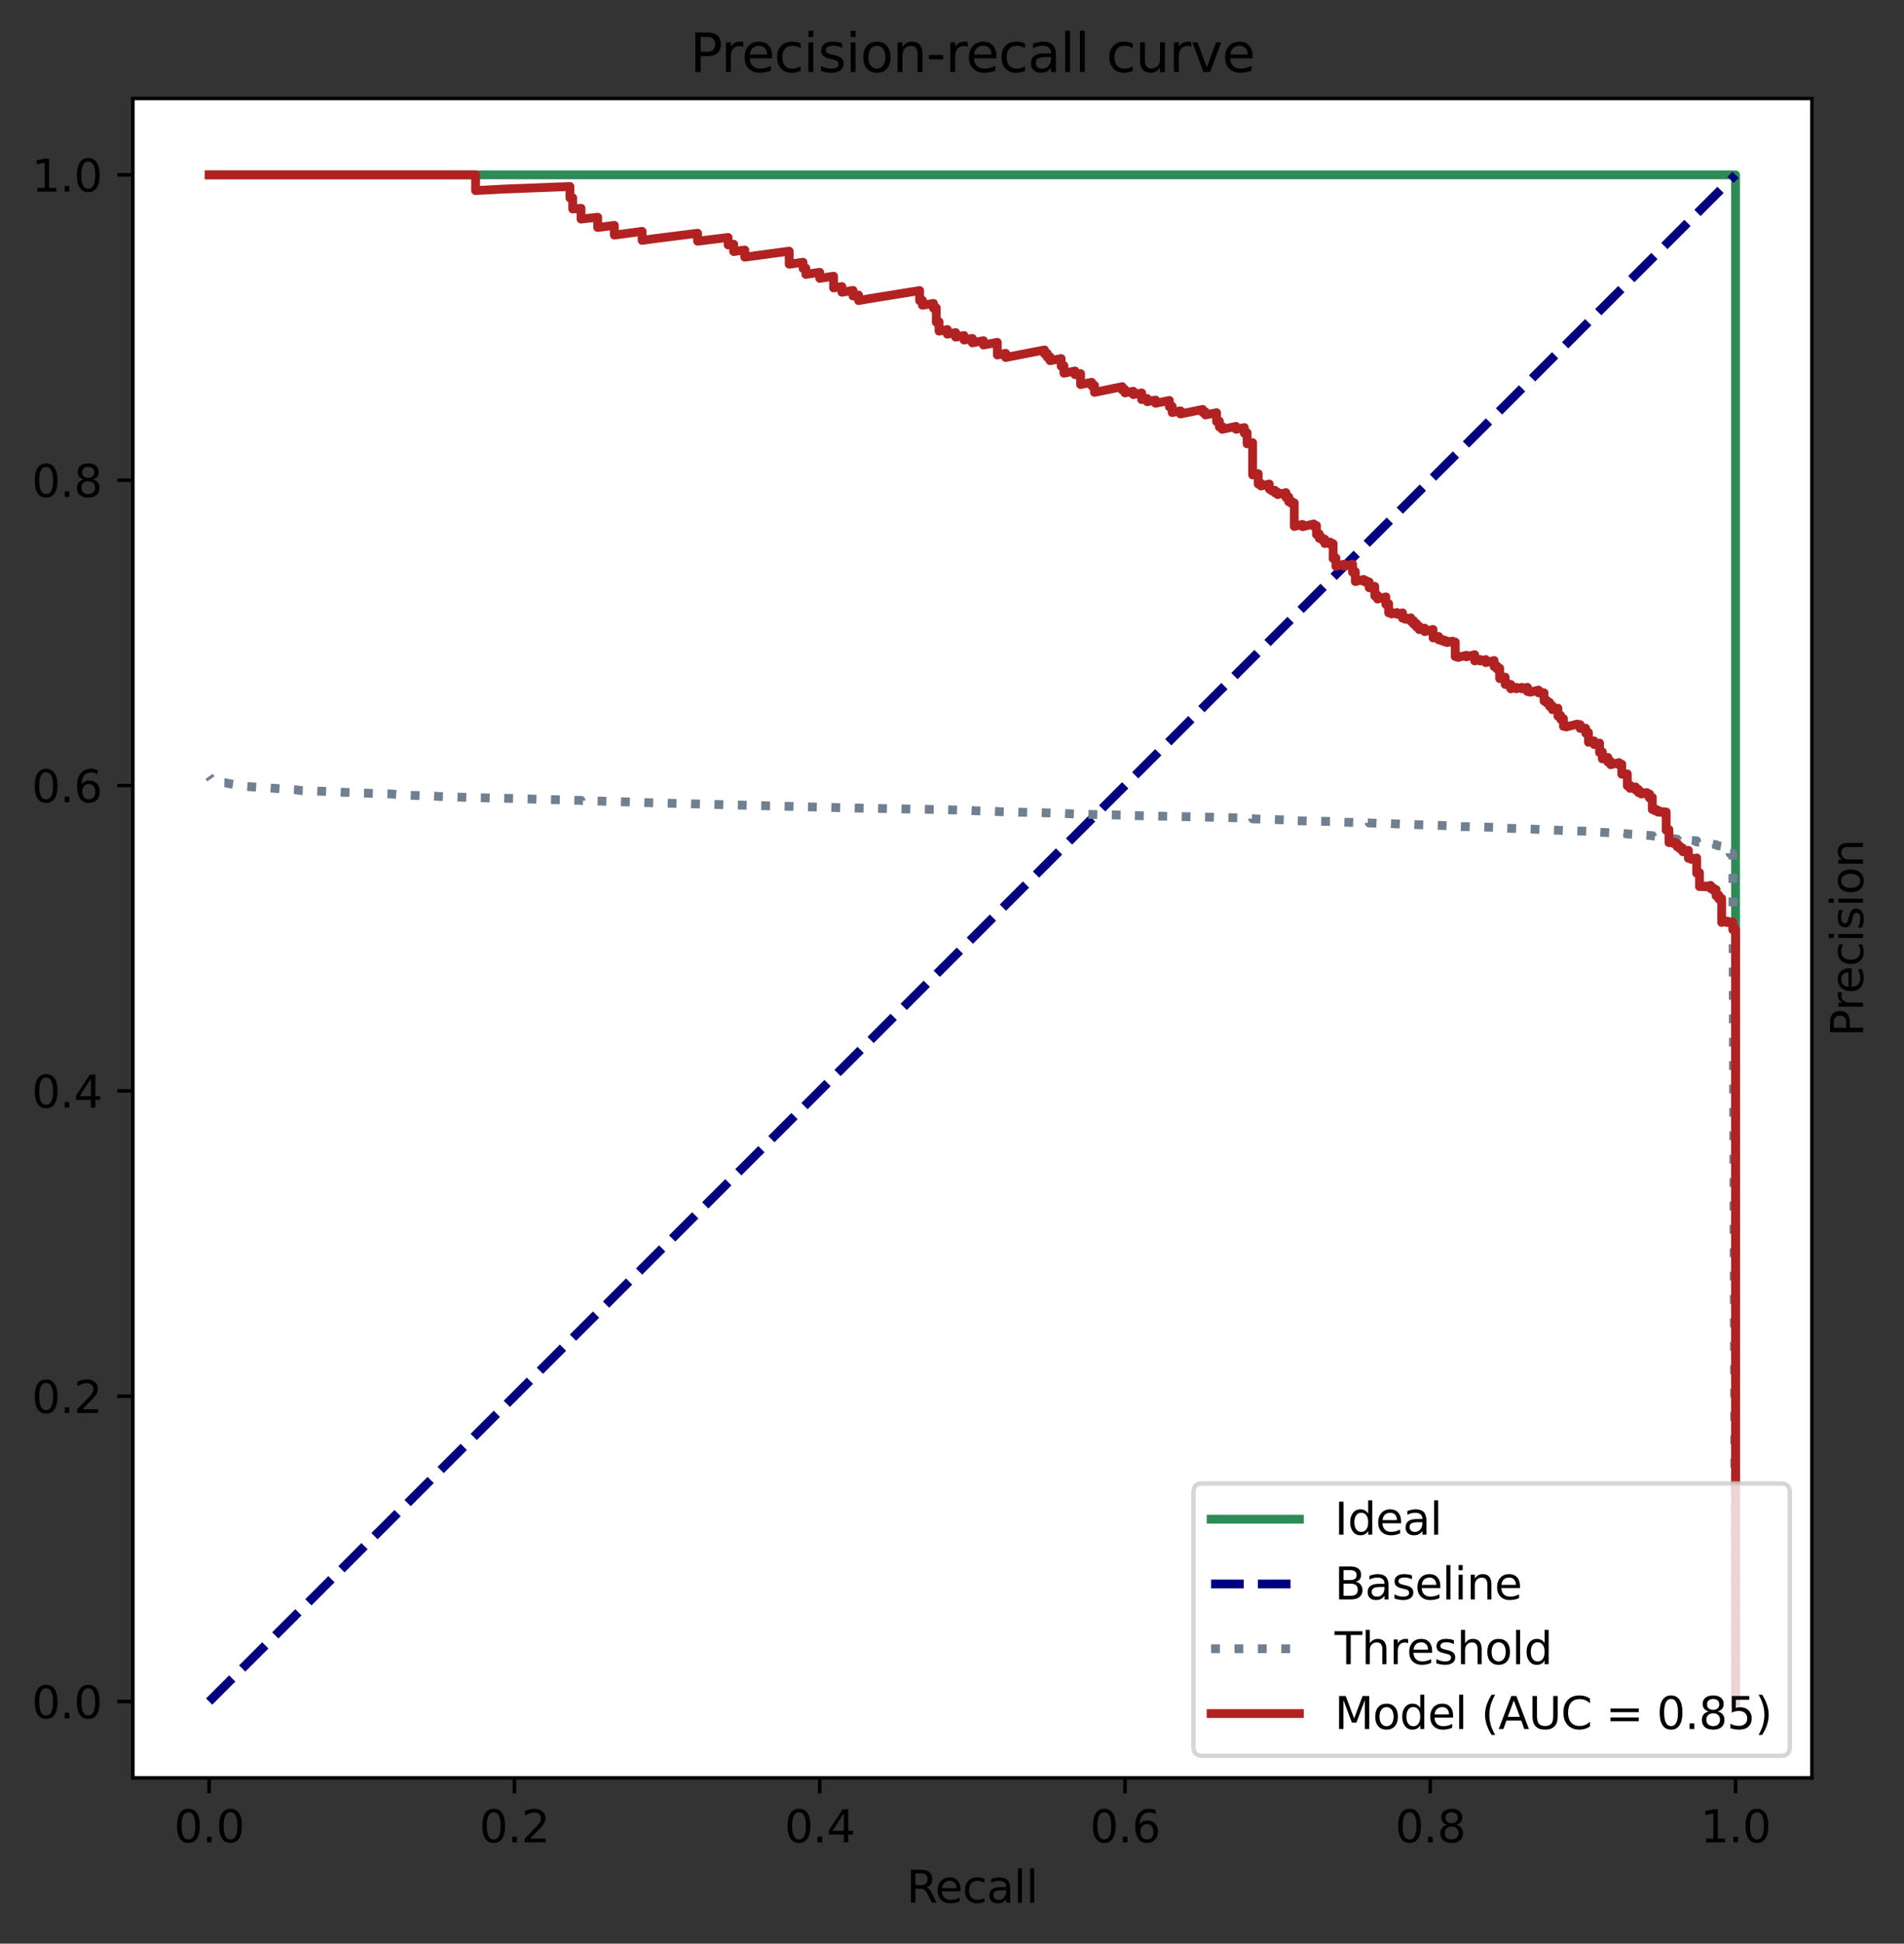 <?xml version="1.0" encoding="utf-8" standalone="no"?>
<!DOCTYPE svg PUBLIC "-//W3C//DTD SVG 1.1//EN"
  "http://www.w3.org/Graphics/SVG/1.1/DTD/svg11.dtd">
<svg xmlns:xlink="http://www.w3.org/1999/xlink" width="431.501pt" height="440.394pt" viewBox="0 0 431.501 440.394" xmlns="http://www.w3.org/2000/svg" version="1.1">
 <rect x="0" y="0" width="431.501" height="440.394" fill="#333333" stroke="none"/>
 <defs>
  <style type="text/css">*{stroke-linejoin: round; stroke-linecap: butt}</style>
 </defs>
 <g id="figure_1">
  <g id="patch_1">
   <path d="M 0 440.394 
L 431.501 440.394 
L 431.501 0 
L 0 0 
L 0 440.394 
z
" style="fill: none"/>
  </g>
  <g id="axes_1">
   <g id="patch_2">
    <path d="M 30.103 402.838 
L 410.623 402.838 
L 410.623 22.318 
L 30.103 22.318 
z
" style="fill: #ffffff"/>
   </g>
   <g id="matplotlib.axis_1">
    <g id="xtick_1">
     <g id="line2d_1">
      <defs>
       <path id="m2d0d290f70" d="M 0 0 
L 0 3.5 
" style="stroke: #000000; stroke-width: 0.8"/>
      </defs>
      <g>
       <use xlink:href="#m2d0d290f70" x="47.399" y="402.838" style="stroke: #000000; stroke-width: 0.8"/>
      </g>
     </g>
     <g id="text_1">
      <!-- 0.0 -->
      <g transform="translate(39.448 417.437)scale(0.1 -0.1)">
       <defs>
        <path id="DejaVuSans-30" d="M 2034 4250 
Q 1547 4250 1301 3770 
Q 1056 3291 1056 2328 
Q 1056 1369 1301 889 
Q 1547 409 2034 409 
Q 2525 409 2770 889 
Q 3016 1369 3016 2328 
Q 3016 3291 2770 3770 
Q 2525 4250 2034 4250 
z
M 2034 4750 
Q 2819 4750 3233 4129 
Q 3647 3509 3647 2328 
Q 3647 1150 3233 529 
Q 2819 -91 2034 -91 
Q 1250 -91 836 529 
Q 422 1150 422 2328 
Q 422 3509 836 4129 
Q 1250 4750 2034 4750 
z
" transform="scale(0.016)"/>
        <path id="DejaVuSans-2e" d="M 684 794 
L 1344 794 
L 1344 0 
L 684 0 
L 684 794 
z
" transform="scale(0.016)"/>
       </defs>
       <use xlink:href="#DejaVuSans-30"/>
       <use xlink:href="#DejaVuSans-2e" x="63.623"/>
       <use xlink:href="#DejaVuSans-30" x="95.41"/>
      </g>
     </g>
    </g>
    <g id="xtick_2">
     <g id="line2d_2">
      <g>
       <use xlink:href="#m2d0d290f70" x="116.585" y="402.838" style="stroke: #000000; stroke-width: 0.8"/>
      </g>
     </g>
     <g id="text_2">
      <!-- 0.2 -->
      <g transform="translate(108.633 417.437)scale(0.1 -0.1)">
       <defs>
        <path id="DejaVuSans-32" d="M 1228 531 
L 3431 531 
L 3431 0 
L 469 0 
L 469 531 
Q 828 903 1448 1529 
Q 2069 2156 2228 2338 
Q 2531 2678 2651 2914 
Q 2772 3150 2772 3378 
Q 2772 3750 2511 3984 
Q 2250 4219 1831 4219 
Q 1534 4219 1204 4116 
Q 875 4013 500 3803 
L 500 4441 
Q 881 4594 1212 4672 
Q 1544 4750 1819 4750 
Q 2544 4750 2975 4387 
Q 3406 4025 3406 3419 
Q 3406 3131 3298 2873 
Q 3191 2616 2906 2266 
Q 2828 2175 2409 1742 
Q 1991 1309 1228 531 
z
" transform="scale(0.016)"/>
       </defs>
       <use xlink:href="#DejaVuSans-30"/>
       <use xlink:href="#DejaVuSans-2e" x="63.623"/>
       <use xlink:href="#DejaVuSans-32" x="95.41"/>
      </g>
     </g>
    </g>
    <g id="xtick_3">
     <g id="line2d_3">
      <g>
       <use xlink:href="#m2d0d290f70" x="185.77" y="402.838" style="stroke: #000000; stroke-width: 0.8"/>
      </g>
     </g>
     <g id="text_3">
      <!-- 0.4 -->
      <g transform="translate(177.819 417.437)scale(0.1 -0.1)">
       <defs>
        <path id="DejaVuSans-34" d="M 2419 4116 
L 825 1625 
L 2419 1625 
L 2419 4116 
z
M 2253 4666 
L 3047 4666 
L 3047 1625 
L 3713 1625 
L 3713 1100 
L 3047 1100 
L 3047 0 
L 2419 0 
L 2419 1100 
L 313 1100 
L 313 1709 
L 2253 4666 
z
" transform="scale(0.016)"/>
       </defs>
       <use xlink:href="#DejaVuSans-30"/>
       <use xlink:href="#DejaVuSans-2e" x="63.623"/>
       <use xlink:href="#DejaVuSans-34" x="95.41"/>
      </g>
     </g>
    </g>
    <g id="xtick_4">
     <g id="line2d_4">
      <g>
       <use xlink:href="#m2d0d290f70" x="254.956" y="402.838" style="stroke: #000000; stroke-width: 0.8"/>
      </g>
     </g>
     <g id="text_4">
      <!-- 0.6 -->
      <g transform="translate(247.004 417.437)scale(0.1 -0.1)">
       <defs>
        <path id="DejaVuSans-36" d="M 2113 2584 
Q 1688 2584 1439 2293 
Q 1191 2003 1191 1497 
Q 1191 994 1439 701 
Q 1688 409 2113 409 
Q 2538 409 2786 701 
Q 3034 994 3034 1497 
Q 3034 2003 2786 2293 
Q 2538 2584 2113 2584 
z
M 3366 4563 
L 3366 3988 
Q 3128 4100 2886 4159 
Q 2644 4219 2406 4219 
Q 1781 4219 1451 3797 
Q 1122 3375 1075 2522 
Q 1259 2794 1537 2939 
Q 1816 3084 2150 3084 
Q 2853 3084 3261 2657 
Q 3669 2231 3669 1497 
Q 3669 778 3244 343 
Q 2819 -91 2113 -91 
Q 1303 -91 875 529 
Q 447 1150 447 2328 
Q 447 3434 972 4092 
Q 1497 4750 2381 4750 
Q 2619 4750 2861 4703 
Q 3103 4656 3366 4563 
z
" transform="scale(0.016)"/>
       </defs>
       <use xlink:href="#DejaVuSans-30"/>
       <use xlink:href="#DejaVuSans-2e" x="63.623"/>
       <use xlink:href="#DejaVuSans-36" x="95.41"/>
      </g>
     </g>
    </g>
    <g id="xtick_5">
     <g id="line2d_5">
      <g>
       <use xlink:href="#m2d0d290f70" x="324.141" y="402.838" style="stroke: #000000; stroke-width: 0.8"/>
      </g>
     </g>
     <g id="text_5">
      <!-- 0.8 -->
      <g transform="translate(316.19 417.437)scale(0.1 -0.1)">
       <defs>
        <path id="DejaVuSans-38" d="M 2034 2216 
Q 1584 2216 1326 1975 
Q 1069 1734 1069 1313 
Q 1069 891 1326 650 
Q 1584 409 2034 409 
Q 2484 409 2743 651 
Q 3003 894 3003 1313 
Q 3003 1734 2745 1975 
Q 2488 2216 2034 2216 
z
M 1403 2484 
Q 997 2584 770 2862 
Q 544 3141 544 3541 
Q 544 4100 942 4425 
Q 1341 4750 2034 4750 
Q 2731 4750 3128 4425 
Q 3525 4100 3525 3541 
Q 3525 3141 3298 2862 
Q 3072 2584 2669 2484 
Q 3125 2378 3379 2068 
Q 3634 1759 3634 1313 
Q 3634 634 3220 271 
Q 2806 -91 2034 -91 
Q 1263 -91 848 271 
Q 434 634 434 1313 
Q 434 1759 690 2068 
Q 947 2378 1403 2484 
z
M 1172 3481 
Q 1172 3119 1398 2916 
Q 1625 2713 2034 2713 
Q 2441 2713 2670 2916 
Q 2900 3119 2900 3481 
Q 2900 3844 2670 4047 
Q 2441 4250 2034 4250 
Q 1625 4250 1398 4047 
Q 1172 3844 1172 3481 
z
" transform="scale(0.016)"/>
       </defs>
       <use xlink:href="#DejaVuSans-30"/>
       <use xlink:href="#DejaVuSans-2e" x="63.623"/>
       <use xlink:href="#DejaVuSans-38" x="95.41"/>
      </g>
     </g>
    </g>
    <g id="xtick_6">
     <g id="line2d_6">
      <g>
       <use xlink:href="#m2d0d290f70" x="393.327" y="402.838" style="stroke: #000000; stroke-width: 0.8"/>
      </g>
     </g>
     <g id="text_6">
      <!-- 1.0 -->
      <g transform="translate(385.375 417.437)scale(0.1 -0.1)">
       <defs>
        <path id="DejaVuSans-31" d="M 794 531 
L 1825 531 
L 1825 4091 
L 703 3866 
L 703 4441 
L 1819 4666 
L 2450 4666 
L 2450 531 
L 3481 531 
L 3481 0 
L 794 0 
L 794 531 
z
" transform="scale(0.016)"/>
       </defs>
       <use xlink:href="#DejaVuSans-31"/>
       <use xlink:href="#DejaVuSans-2e" x="63.623"/>
       <use xlink:href="#DejaVuSans-30" x="95.41"/>
      </g>
     </g>
    </g>
    <g id="text_7">
     <!-- Recall -->
     <g transform="translate(205.446 431.115)scale(0.1 -0.1)">
      <defs>
       <path id="DejaVuSans-52" d="M 2841 2188 
Q 3044 2119 3236 1894 
Q 3428 1669 3622 1275 
L 4263 0 
L 3584 0 
L 2988 1197 
Q 2756 1666 2539 1819 
Q 2322 1972 1947 1972 
L 1259 1972 
L 1259 0 
L 628 0 
L 628 4666 
L 2053 4666 
Q 2853 4666 3247 4331 
Q 3641 3997 3641 3322 
Q 3641 2881 3436 2590 
Q 3231 2300 2841 2188 
z
M 1259 4147 
L 1259 2491 
L 2053 2491 
Q 2509 2491 2742 2702 
Q 2975 2913 2975 3322 
Q 2975 3731 2742 3939 
Q 2509 4147 2053 4147 
L 1259 4147 
z
" transform="scale(0.016)"/>
       <path id="DejaVuSans-65" d="M 3597 1894 
L 3597 1613 
L 953 1613 
Q 991 1019 1311 708 
Q 1631 397 2203 397 
Q 2534 397 2845 478 
Q 3156 559 3463 722 
L 3463 178 
Q 3153 47 2828 -22 
Q 2503 -91 2169 -91 
Q 1331 -91 842 396 
Q 353 884 353 1716 
Q 353 2575 817 3079 
Q 1281 3584 2069 3584 
Q 2775 3584 3186 3129 
Q 3597 2675 3597 1894 
z
M 3022 2063 
Q 3016 2534 2758 2815 
Q 2500 3097 2075 3097 
Q 1594 3097 1305 2825 
Q 1016 2553 972 2059 
L 3022 2063 
z
" transform="scale(0.016)"/>
       <path id="DejaVuSans-63" d="M 3122 3366 
L 3122 2828 
Q 2878 2963 2633 3030 
Q 2388 3097 2138 3097 
Q 1578 3097 1268 2742 
Q 959 2388 959 1747 
Q 959 1106 1268 751 
Q 1578 397 2138 397 
Q 2388 397 2633 464 
Q 2878 531 3122 666 
L 3122 134 
Q 2881 22 2623 -34 
Q 2366 -91 2075 -91 
Q 1284 -91 818 406 
Q 353 903 353 1747 
Q 353 2603 823 3093 
Q 1294 3584 2113 3584 
Q 2378 3584 2631 3529 
Q 2884 3475 3122 3366 
z
" transform="scale(0.016)"/>
       <path id="DejaVuSans-61" d="M 2194 1759 
Q 1497 1759 1228 1600 
Q 959 1441 959 1056 
Q 959 750 1161 570 
Q 1363 391 1709 391 
Q 2188 391 2477 730 
Q 2766 1069 2766 1631 
L 2766 1759 
L 2194 1759 
z
M 3341 1997 
L 3341 0 
L 2766 0 
L 2766 531 
Q 2569 213 2275 61 
Q 1981 -91 1556 -91 
Q 1019 -91 701 211 
Q 384 513 384 1019 
Q 384 1609 779 1909 
Q 1175 2209 1959 2209 
L 2766 2209 
L 2766 2266 
Q 2766 2663 2505 2880 
Q 2244 3097 1772 3097 
Q 1472 3097 1187 3025 
Q 903 2953 641 2809 
L 641 3341 
Q 956 3463 1253 3523 
Q 1550 3584 1831 3584 
Q 2591 3584 2966 3190 
Q 3341 2797 3341 1997 
z
" transform="scale(0.016)"/>
       <path id="DejaVuSans-6c" d="M 603 4863 
L 1178 4863 
L 1178 0 
L 603 0 
L 603 4863 
z
" transform="scale(0.016)"/>
      </defs>
      <use xlink:href="#DejaVuSans-52"/>
      <use xlink:href="#DejaVuSans-65" x="64.982"/>
      <use xlink:href="#DejaVuSans-63" x="126.506"/>
      <use xlink:href="#DejaVuSans-61" x="181.486"/>
      <use xlink:href="#DejaVuSans-6c" x="242.766"/>
      <use xlink:href="#DejaVuSans-6c" x="270.549"/>
     </g>
    </g>
   </g>
   <g id="matplotlib.axis_2">
    <g id="ytick_1">
     <g id="line2d_7">
      <defs>
       <path id="m29f826447d" d="M 0 0 
L -3.5 0 
" style="stroke: #000000; stroke-width: 0.8"/>
      </defs>
      <g>
       <use xlink:href="#m29f826447d" x="30.103" y="385.542" style="stroke: #000000; stroke-width: 0.8"/>
      </g>
     </g>
     <g id="text_8">
      <!-- 0.0 -->
      <g transform="translate(7.2 389.341)scale(0.1 -0.1)">
       <use xlink:href="#DejaVuSans-30"/>
       <use xlink:href="#DejaVuSans-2e" x="63.623"/>
       <use xlink:href="#DejaVuSans-30" x="95.41"/>
      </g>
     </g>
    </g>
    <g id="ytick_2">
     <g id="line2d_8">
      <g>
       <use xlink:href="#m29f826447d" x="30.103" y="316.356" style="stroke: #000000; stroke-width: 0.8"/>
      </g>
     </g>
     <g id="text_9">
      <!-- 0.2 -->
      <g transform="translate(7.2 320.156)scale(0.1 -0.1)">
       <use xlink:href="#DejaVuSans-30"/>
       <use xlink:href="#DejaVuSans-2e" x="63.623"/>
       <use xlink:href="#DejaVuSans-32" x="95.41"/>
      </g>
     </g>
    </g>
    <g id="ytick_3">
     <g id="line2d_9">
      <g>
       <use xlink:href="#m29f826447d" x="30.103" y="247.171" style="stroke: #000000; stroke-width: 0.8"/>
      </g>
     </g>
     <g id="text_10">
      <!-- 0.4 -->
      <g transform="translate(7.2 250.97)scale(0.1 -0.1)">
       <use xlink:href="#DejaVuSans-30"/>
       <use xlink:href="#DejaVuSans-2e" x="63.623"/>
       <use xlink:href="#DejaVuSans-34" x="95.41"/>
      </g>
     </g>
    </g>
    <g id="ytick_4">
     <g id="line2d_10">
      <g>
       <use xlink:href="#m29f826447d" x="30.103" y="177.985" style="stroke: #000000; stroke-width: 0.8"/>
      </g>
     </g>
     <g id="text_11">
      <!-- 0.6 -->
      <g transform="translate(7.2 181.785)scale(0.1 -0.1)">
       <use xlink:href="#DejaVuSans-30"/>
       <use xlink:href="#DejaVuSans-2e" x="63.623"/>
       <use xlink:href="#DejaVuSans-36" x="95.41"/>
      </g>
     </g>
    </g>
    <g id="ytick_5">
     <g id="line2d_11">
      <g>
       <use xlink:href="#m29f826447d" x="30.103" y="108.8" style="stroke: #000000; stroke-width: 0.8"/>
      </g>
     </g>
     <g id="text_12">
      <!-- 0.8 -->
      <g transform="translate(7.2 112.599)scale(0.1 -0.1)">
       <use xlink:href="#DejaVuSans-30"/>
       <use xlink:href="#DejaVuSans-2e" x="63.623"/>
       <use xlink:href="#DejaVuSans-38" x="95.41"/>
      </g>
     </g>
    </g>
    <g id="ytick_6">
     <g id="line2d_12">
      <g>
       <use xlink:href="#m29f826447d" x="30.103" y="39.614" style="stroke: #000000; stroke-width: 0.8"/>
      </g>
     </g>
     <g id="text_13">
      <!-- 1.0 -->
      <g transform="translate(7.2 43.414)scale(0.1 -0.1)">
       <use xlink:href="#DejaVuSans-31"/>
       <use xlink:href="#DejaVuSans-2e" x="63.623"/>
       <use xlink:href="#DejaVuSans-30" x="95.41"/>
      </g>
     </g>
    </g>
    <g id="text_14">
     <!-- Precision -->
     <g transform="translate(422.222 234.885)rotate(-90)scale(0.1 -0.1)">
      <defs>
       <path id="DejaVuSans-50" d="M 1259 4147 
L 1259 2394 
L 2053 2394 
Q 2494 2394 2734 2622 
Q 2975 2850 2975 3272 
Q 2975 3691 2734 3919 
Q 2494 4147 2053 4147 
L 1259 4147 
z
M 628 4666 
L 2053 4666 
Q 2838 4666 3239 4311 
Q 3641 3956 3641 3272 
Q 3641 2581 3239 2228 
Q 2838 1875 2053 1875 
L 1259 1875 
L 1259 0 
L 628 0 
L 628 4666 
z
" transform="scale(0.016)"/>
       <path id="DejaVuSans-72" d="M 2631 2963 
Q 2534 3019 2420 3045 
Q 2306 3072 2169 3072 
Q 1681 3072 1420 2755 
Q 1159 2438 1159 1844 
L 1159 0 
L 581 0 
L 581 3500 
L 1159 3500 
L 1159 2956 
Q 1341 3275 1631 3429 
Q 1922 3584 2338 3584 
Q 2397 3584 2469 3576 
Q 2541 3569 2628 3553 
L 2631 2963 
z
" transform="scale(0.016)"/>
       <path id="DejaVuSans-69" d="M 603 3500 
L 1178 3500 
L 1178 0 
L 603 0 
L 603 3500 
z
M 603 4863 
L 1178 4863 
L 1178 4134 
L 603 4134 
L 603 4863 
z
" transform="scale(0.016)"/>
       <path id="DejaVuSans-73" d="M 2834 3397 
L 2834 2853 
Q 2591 2978 2328 3040 
Q 2066 3103 1784 3103 
Q 1356 3103 1142 2972 
Q 928 2841 928 2578 
Q 928 2378 1081 2264 
Q 1234 2150 1697 2047 
L 1894 2003 
Q 2506 1872 2764 1633 
Q 3022 1394 3022 966 
Q 3022 478 2636 193 
Q 2250 -91 1575 -91 
Q 1294 -91 989 -36 
Q 684 19 347 128 
L 347 722 
Q 666 556 975 473 
Q 1284 391 1588 391 
Q 1994 391 2212 530 
Q 2431 669 2431 922 
Q 2431 1156 2273 1281 
Q 2116 1406 1581 1522 
L 1381 1569 
Q 847 1681 609 1914 
Q 372 2147 372 2553 
Q 372 3047 722 3315 
Q 1072 3584 1716 3584 
Q 2034 3584 2315 3537 
Q 2597 3491 2834 3397 
z
" transform="scale(0.016)"/>
       <path id="DejaVuSans-6f" d="M 1959 3097 
Q 1497 3097 1228 2736 
Q 959 2375 959 1747 
Q 959 1119 1226 758 
Q 1494 397 1959 397 
Q 2419 397 2687 759 
Q 2956 1122 2956 1747 
Q 2956 2369 2687 2733 
Q 2419 3097 1959 3097 
z
M 1959 3584 
Q 2709 3584 3137 3096 
Q 3566 2609 3566 1747 
Q 3566 888 3137 398 
Q 2709 -91 1959 -91 
Q 1206 -91 779 398 
Q 353 888 353 1747 
Q 353 2609 779 3096 
Q 1206 3584 1959 3584 
z
" transform="scale(0.016)"/>
       <path id="DejaVuSans-6e" d="M 3513 2113 
L 3513 0 
L 2938 0 
L 2938 2094 
Q 2938 2591 2744 2837 
Q 2550 3084 2163 3084 
Q 1697 3084 1428 2787 
Q 1159 2491 1159 1978 
L 1159 0 
L 581 0 
L 581 3500 
L 1159 3500 
L 1159 2956 
Q 1366 3272 1645 3428 
Q 1925 3584 2291 3584 
Q 2894 3584 3203 3211 
Q 3513 2838 3513 2113 
z
" transform="scale(0.016)"/>
      </defs>
      <use xlink:href="#DejaVuSans-50"/>
      <use xlink:href="#DejaVuSans-72" x="58.553"/>
      <use xlink:href="#DejaVuSans-65" x="97.416"/>
      <use xlink:href="#DejaVuSans-63" x="158.939"/>
      <use xlink:href="#DejaVuSans-69" x="213.92"/>
      <use xlink:href="#DejaVuSans-73" x="241.703"/>
      <use xlink:href="#DejaVuSans-69" x="293.803"/>
      <use xlink:href="#DejaVuSans-6f" x="321.586"/>
      <use xlink:href="#DejaVuSans-6e" x="382.768"/>
     </g>
    </g>
   </g>
   <g id="line2d_13">
    <path d="M 47.399 39.614 
L 393.327 39.614 
L 393.327 385.542 
" clip-path="url(#pd90c3149de)" style="fill: none; stroke: #2e8b57; stroke-width: 2; stroke-linecap: square"/>
   </g>
   <g id="line2d_14">
    <path d="M 47.399 385.542 
L 393.327 39.614 
" clip-path="url(#pd90c3149de)" style="fill: none; stroke-dasharray: 7.4,3.2; stroke-dashoffset: 0; stroke: #000080; stroke-width: 2"/>
   </g>
   <g id="line2d_15">
    <path d="M 393.327 385.542 
L 392.698 193.401 
L 392.069 193.374 
L 392.069 193.259 
L 390.811 193 
L 390.182 192.872 
L 390.182 191.759 
L 389.553 191.651 
L 388.924 191.495 
L 388.924 191.389 
L 387.666 191.2 
L 387.666 191.155 
L 385.15 191.045 
L 385.15 190.823 
L 384.521 190.781 
L 384.521 190.512 
L 382.634 190.364 
L 380.119 190.187 
L 380.119 190.144 
L 378.232 189.888 
L 378.232 189.801 
L 377.603 189.691 
L 377.603 189.611 
L 374.458 189.41 
L 374.458 189.34 
L 371.313 189.157 
L 371.313 189.097 
L 368.797 188.976 
L 368.797 188.916 
L 366.91 188.792 
L 366.91 188.772 
L 362.508 188.572 
L 362.508 188.49 
L 359.992 188.36 
L 359.992 188.344 
L 356.218 188.25 
L 345.526 187.792 
L 341.123 187.657 
L 341.123 187.62 
L 338.607 187.501 
L 338.607 187.463 
L 330.431 187.264 
L 330.431 187.24 
L 329.173 187.149 
L 329.173 187.118 
L 318.481 186.775 
L 314.707 186.605 
L 310.304 186.479 
L 310.304 186.445 
L 304.644 186.299 
L 304.644 186.286 
L 301.499 186.144 
L 301.499 186.125 
L 293.322 185.963 
L 293.322 185.848 
L 283.888 185.541 
L 283.888 185.481 
L 282.001 185.37 
L 278.856 185.265 
L 256.843 184.797 
L 256.843 184.734 
L 250.553 184.619 
L 243.635 184.433 
L 241.748 184.346 
L 239.861 184.266 
L 237.974 184.201 
L 227.282 183.936 
L 224.766 183.807 
L 220.992 183.706 
L 218.476 183.564 
L 212.187 183.433 
L 212.187 183.421 
L 205.897 183.31 
L 192.689 183.068 
L 154.322 182.071 
L 148.033 181.911 
L 143.001 181.724 
L 138.598 181.598 
L 131.68 181.391 
L 131.68 181.357 
L 127.277 181.23 
L 122.246 181.106 
L 115.327 180.894 
L 109.666 180.776 
L 106.522 180.694 
L 99.603 180.467 
L 98.345 180.385 
L 91.427 180.142 
L 88.282 179.875 
L 80.734 179.658 
L 73.816 179.325 
L 71.3 179.229 
L 68.155 179.117 
L 66.897 178.929 
L 54.947 178.143 
L 54.318 177.919 
L 51.802 177.544 
L 51.173 177.373 
L 50.544 177.359 
L 49.915 177.091 
L 49.286 176.969 
L 48.657 176.963 
L 48.028 176.798 
L 47.399 175.911 
L 47.399 175.911 
" clip-path="url(#pd90c3149de)" style="fill: none; stroke-dasharray: 2,3.3; stroke-dashoffset: 0; stroke: #708090; stroke-width: 2"/>
   </g>
   <g id="line2d_16">
    <path d="M 393.327 385.542 
L 393.327 210.51 
L 392.698 210.667 
L 392.698 208.878 
L 392.069 209.035 
L 392.069 208.871 
L 391.44 209.028 
L 391.44 208.699 
L 390.182 209.015 
L 390.182 203.563 
L 389.553 203.721 
L 389.553 202.838 
L 388.924 202.997 
L 388.924 201.567 
L 388.295 201.726 
L 388.295 201.183 
L 387.666 201.342 
L 387.666 200.614 
L 386.408 200.933 
L 386.408 200.75 
L 385.779 200.91 
L 385.779 200.727 
L 385.15 200.887 
L 385.15 197.713 
L 384.521 197.873 
L 384.521 194.39 
L 383.263 194.71 
L 383.263 194.315 
L 382.634 194.475 
L 382.634 192.676 
L 381.377 192.997 
L 381.377 192.187 
L 380.748 192.347 
L 380.748 191.735 
L 380.119 191.896 
L 380.119 191.073 
L 379.49 191.234 
L 379.49 190.819 
L 378.861 190.981 
L 378.861 190.773 
L 378.232 190.935 
L 378.232 187.976 
L 377.603 188.138 
L 377.603 183.975 
L 376.974 184.135 
L 376.974 183.911 
L 376.345 184.072 
L 376.345 183.847 
L 375.716 184.008 
L 375.716 183.557 
L 375.087 183.719 
L 375.087 183.266 
L 374.458 183.427 
L 374.458 180.665 
L 373.829 180.825 
L 373.829 179.887 
L 373.2 180.048 
L 373.2 179.576 
L 371.942 179.898 
L 371.942 179.423 
L 371.313 179.585 
L 371.313 178.868 
L 370.684 179.03 
L 370.684 178.308 
L 369.426 178.632 
L 369.426 177.904 
L 368.797 178.067 
L 368.797 175.353 
L 368.168 175.514 
L 368.168 175.264 
L 367.539 175.426 
L 367.539 173.145 
L 366.91 173.306 
L 366.91 172.792 
L 365.024 173.278 
L 365.024 172.501 
L 364.395 172.663 
L 364.395 171.619 
L 363.137 171.943 
L 363.137 170.355 
L 362.508 170.517 
L 362.508 168.362 
L 361.25 168.685 
L 361.25 167.865 
L 359.992 168.189 
L 359.992 165.969 
L 359.363 166.13 
L 359.363 165.002 
L 358.734 165.163 
L 358.734 164.879 
L 358.105 165.041 
L 358.105 164.184 
L 357.476 164.346 
L 357.476 164.058 
L 354.96 164.708 
L 354.96 164.42 
L 354.331 164.583 
L 354.331 162.834 
L 353.702 162.997 
L 353.702 162.111 
L 353.073 162.274 
L 353.073 160.481 
L 351.815 160.805 
L 351.815 159.896 
L 351.187 160.059 
L 351.187 159.142 
L 350.558 159.304 
L 350.558 158.689 
L 349.929 158.851 
L 349.929 156.983 
L 349.3 157.144 
L 349.3 156.83 
L 348.671 156.991 
L 348.671 156.359 
L 346.784 156.845 
L 346.784 156.527 
L 346.155 156.69 
L 346.155 155.73 
L 344.897 156.056 
L 344.897 155.733 
L 343.639 156.06 
L 343.639 155.737 
L 342.381 156.065 
L 342.381 155.087 
L 341.752 155.252 
L 341.752 154.924 
L 341.123 155.088 
L 341.123 153.433 
L 339.865 153.761 
L 339.865 151.399 
L 339.236 151.562 
L 339.236 150.878 
L 338.607 151.041 
L 338.607 149.659 
L 336.72 150.147 
L 336.72 149.449 
L 335.463 149.776 
L 335.463 149.424 
L 334.205 149.753 
L 334.205 148.334 
L 332.318 148.827 
L 332.318 148.469 
L 330.431 148.965 
L 330.431 148.605 
L 329.802 148.771 
L 329.802 145.478 
L 329.173 145.642 
L 329.173 145.27 
L 327.915 145.598 
L 327.915 145.225 
L 327.286 145.389 
L 327.286 145.014 
L 326.657 145.179 
L 326.657 144.802 
L 326.028 144.968 
L 326.028 144.21 
L 324.77 144.54 
L 324.77 142.621 
L 322.883 143.116 
L 322.883 142.338 
L 321.625 142.669 
L 321.625 141.884 
L 320.997 142.049 
L 320.997 141.259 
L 320.368 141.424 
L 320.368 140.628 
L 319.739 140.793 
L 319.739 139.99 
L 318.481 140.32 
L 318.481 139.916 
L 317.852 140.082 
L 317.852 138.861 
L 316.594 139.191 
L 316.594 138.78 
L 315.336 139.112 
L 315.336 138.699 
L 314.707 138.865 
L 314.707 136.778 
L 314.078 136.943 
L 314.078 135.246 
L 312.191 135.738 
L 312.191 134.878 
L 311.562 135.043 
L 311.562 132.864 
L 310.304 133.19 
L 310.304 131.862 
L 309.675 132.024 
L 309.675 131.578 
L 309.046 131.74 
L 309.046 131.291 
L 307.159 131.78 
L 307.159 129.506 
L 306.53 129.667 
L 306.53 127.817 
L 304.644 128.298 
L 304.644 127.829 
L 302.757 128.314 
L 302.757 126.415 
L 302.128 126.576 
L 302.128 123.181 
L 301.499 123.338 
L 301.499 122.845 
L 300.241 123.159 
L 300.241 122.165 
L 299.612 122.322 
L 299.612 121.822 
L 298.983 121.978 
L 298.983 120.97 
L 298.354 121.126 
L 298.354 119.084 
L 297.725 119.238 
L 297.725 118.722 
L 295.209 119.34 
L 295.209 118.819 
L 293.322 119.287 
L 293.322 113.94 
L 292.693 114.09 
L 292.693 113.542 
L 292.064 113.692 
L 292.064 112.589 
L 291.435 112.737 
L 291.435 111.624 
L 289.549 112.067 
L 289.549 111.505 
L 288.92 111.653 
L 288.92 111.087 
L 288.291 111.235 
L 287.662 110.814 
L 287.662 109.667 
L 285.775 110.108 
L 285.775 109.528 
L 285.146 109.676 
L 285.146 107.328 
L 283.888 107.617 
L 283.888 100.303 
L 282.63 100.571 
L 282.63 98.038 
L 282.001 98.168 
L 282.001 96.882 
L 280.114 97.269 
L 280.114 96.618 
L 276.969 97.269 
L 276.969 96.609 
L 276.34 96.74 
L 276.34 95.409 
L 275.711 95.538 
L 275.711 93.515 
L 273.196 94.021 
L 273.196 93.335 
L 272.567 93.462 
L 272.567 92.771 
L 267.535 93.796 
L 267.535 93.091 
L 265.648 93.482 
L 265.648 92.053 
L 265.019 92.182 
L 265.019 90.737 
L 261.874 91.374 
L 261.874 90.639 
L 259.988 91.024 
L 259.988 90.281 
L 258.73 90.538 
L 258.73 89.033 
L 256.843 89.414 
L 256.843 88.651 
L 254.956 89.033 
L 254.956 88.261 
L 254.327 88.388 
L 254.327 87.61 
L 248.037 88.9 
L 248.037 87.296 
L 247.408 87.426 
L 247.408 86.615 
L 244.893 87.132 
L 244.893 84.652 
L 243.635 84.903 
L 243.635 84.063 
L 241.119 84.565 
L 241.119 82.855 
L 240.49 82.979 
L 240.49 81.245 
L 237.974 81.727 
L 237.974 80.844 
L 237.345 80.964 
L 237.345 80.074 
L 236.716 80.192 
L 236.716 79.294 
L 227.911 80.998 
L 227.911 80.061 
L 226.024 80.438 
L 226.024 77.569 
L 222.879 78.173 
L 222.879 77.191 
L 220.363 77.678 
L 220.363 76.678 
L 218.476 77.043 
L 218.476 76.028 
L 216.589 76.391 
L 216.589 75.36 
L 214.702 75.721 
L 214.702 74.675 
L 212.816 75.034 
L 212.816 72.9 
L 212.187 73.014 
L 212.187 69.748 
L 211.558 69.853 
L 211.558 68.745 
L 209.042 69.16 
L 209.042 68.03 
L 208.413 68.132 
L 208.413 65.84 
L 197.092 67.663 
L 194.576 68.103 
L 194.576 66.853 
L 193.318 67.069 
L 193.318 65.8 
L 190.802 66.224 
L 190.802 64.926 
L 188.915 65.239 
L 188.915 62.581 
L 185.77 63.067 
L 185.77 61.695 
L 182.626 62.175 
L 182.626 60.763 
L 181.997 60.856 
L 181.997 59.425 
L 178.852 59.871 
L 178.852 56.911 
L 168.789 58.267 
L 168.789 56.655 
L 166.273 56.998 
L 166.273 55.338 
L 165.015 55.499 
L 165.015 53.806 
L 158.096 54.655 
L 158.096 52.847 
L 148.033 54.114 
L 145.517 54.47 
L 145.517 52.427 
L 139.227 53.27 
L 139.227 51.069 
L 135.454 51.543 
L 135.454 49.224 
L 131.68 49.641 
L 131.68 47.19 
L 129.793 47.359 
L 129.793 44.816 
L 129.164 44.856 
L 129.164 42.255 
L 114.069 42.847 
L 107.78 43.181 
L 107.78 39.614 
L 47.399 39.614 
L 47.399 39.614 
" clip-path="url(#pd90c3149de)" style="fill: none; stroke: #b22222; stroke-width: 2; stroke-linecap: square"/>
   </g>
   <g id="patch_3">
    <path d="M 30.103 402.838 
L 30.103 22.318 
" style="fill: none; stroke: #000000; stroke-width: 0.8; stroke-linejoin: miter; stroke-linecap: square"/>
   </g>
   <g id="patch_4">
    <path d="M 410.623 402.838 
L 410.623 22.318 
" style="fill: none; stroke: #000000; stroke-width: 0.8; stroke-linejoin: miter; stroke-linecap: square"/>
   </g>
   <g id="patch_5">
    <path d="M 30.103 402.838 
L 410.623 402.838 
" style="fill: none; stroke: #000000; stroke-width: 0.8; stroke-linejoin: miter; stroke-linecap: square"/>
   </g>
   <g id="patch_6">
    <path d="M 30.103 22.318 
L 410.623 22.318 
" style="fill: none; stroke: #000000; stroke-width: 0.8; stroke-linejoin: miter; stroke-linecap: square"/>
   </g>
   <g id="text_15">
    <!-- Precision-recall curve -->
    <g transform="translate(156.379 16.318)scale(0.12 -0.12)">
     <defs>
      <path id="DejaVuSans-2d" d="M 313 2009 
L 1997 2009 
L 1997 1497 
L 313 1497 
L 313 2009 
z
" transform="scale(0.016)"/>
      <path id="DejaVuSans-20" transform="scale(0.016)"/>
      <path id="DejaVuSans-75" d="M 544 1381 
L 544 3500 
L 1119 3500 
L 1119 1403 
Q 1119 906 1312 657 
Q 1506 409 1894 409 
Q 2359 409 2629 706 
Q 2900 1003 2900 1516 
L 2900 3500 
L 3475 3500 
L 3475 0 
L 2900 0 
L 2900 538 
Q 2691 219 2414 64 
Q 2138 -91 1772 -91 
Q 1169 -91 856 284 
Q 544 659 544 1381 
z
M 1991 3584 
L 1991 3584 
z
" transform="scale(0.016)"/>
      <path id="DejaVuSans-76" d="M 191 3500 
L 800 3500 
L 1894 563 
L 2988 3500 
L 3597 3500 
L 2284 0 
L 1503 0 
L 191 3500 
z
" transform="scale(0.016)"/>
     </defs>
     <use xlink:href="#DejaVuSans-50"/>
     <use xlink:href="#DejaVuSans-72" x="58.553"/>
     <use xlink:href="#DejaVuSans-65" x="97.416"/>
     <use xlink:href="#DejaVuSans-63" x="158.939"/>
     <use xlink:href="#DejaVuSans-69" x="213.92"/>
     <use xlink:href="#DejaVuSans-73" x="241.703"/>
     <use xlink:href="#DejaVuSans-69" x="293.803"/>
     <use xlink:href="#DejaVuSans-6f" x="321.586"/>
     <use xlink:href="#DejaVuSans-6e" x="382.768"/>
     <use xlink:href="#DejaVuSans-2d" x="446.146"/>
     <use xlink:href="#DejaVuSans-72" x="482.23"/>
     <use xlink:href="#DejaVuSans-65" x="521.094"/>
     <use xlink:href="#DejaVuSans-63" x="582.617"/>
     <use xlink:href="#DejaVuSans-61" x="637.598"/>
     <use xlink:href="#DejaVuSans-6c" x="698.877"/>
     <use xlink:href="#DejaVuSans-6c" x="726.66"/>
     <use xlink:href="#DejaVuSans-20" x="754.443"/>
     <use xlink:href="#DejaVuSans-63" x="786.23"/>
     <use xlink:href="#DejaVuSans-75" x="841.211"/>
     <use xlink:href="#DejaVuSans-72" x="904.59"/>
     <use xlink:href="#DejaVuSans-76" x="945.703"/>
     <use xlink:href="#DejaVuSans-65" x="1004.883"/>
    </g>
   </g>
   <g id="legend_1">
    <g id="patch_7">
     <path d="M 272.472 397.838 
L 403.623 397.838 
Q 405.623 397.838 405.623 395.838 
L 405.623 338.126 
Q 405.623 336.126 403.623 336.126 
L 272.472 336.126 
Q 270.472 336.126 270.472 338.126 
L 270.472 395.838 
Q 270.472 397.838 272.472 397.838 
z
" style="fill: #ffffff; opacity: 0.8; stroke: #cccccc; stroke-linejoin: miter"/>
    </g>
    <g id="line2d_17">
     <path d="M 274.472 344.224 
L 284.472 344.224 
L 294.472 344.224 
" style="fill: none; stroke: #2e8b57; stroke-width: 2; stroke-linecap: square"/>
    </g>
    <g id="text_16">
     <!-- Ideal -->
     <g transform="translate(302.472 347.724)scale(0.1 -0.1)">
      <defs>
       <path id="DejaVuSans-49" d="M 628 4666 
L 1259 4666 
L 1259 0 
L 628 0 
L 628 4666 
z
" transform="scale(0.016)"/>
       <path id="DejaVuSans-64" d="M 2906 2969 
L 2906 4863 
L 3481 4863 
L 3481 0 
L 2906 0 
L 2906 525 
Q 2725 213 2448 61 
Q 2172 -91 1784 -91 
Q 1150 -91 751 415 
Q 353 922 353 1747 
Q 353 2572 751 3078 
Q 1150 3584 1784 3584 
Q 2172 3584 2448 3432 
Q 2725 3281 2906 2969 
z
M 947 1747 
Q 947 1113 1208 752 
Q 1469 391 1925 391 
Q 2381 391 2643 752 
Q 2906 1113 2906 1747 
Q 2906 2381 2643 2742 
Q 2381 3103 1925 3103 
Q 1469 3103 1208 2742 
Q 947 2381 947 1747 
z
" transform="scale(0.016)"/>
      </defs>
      <use xlink:href="#DejaVuSans-49"/>
      <use xlink:href="#DejaVuSans-64" x="29.492"/>
      <use xlink:href="#DejaVuSans-65" x="92.969"/>
      <use xlink:href="#DejaVuSans-61" x="154.492"/>
      <use xlink:href="#DejaVuSans-6c" x="215.771"/>
     </g>
    </g>
    <g id="line2d_18">
     <path d="M 274.472 358.902 
L 284.472 358.902 
L 294.472 358.902 
" style="fill: none; stroke-dasharray: 7.4,3.2; stroke-dashoffset: 0; stroke: #000080; stroke-width: 2"/>
    </g>
    <g id="text_17">
     <!-- Baseline -->
     <g transform="translate(302.472 362.402)scale(0.1 -0.1)">
      <defs>
       <path id="DejaVuSans-42" d="M 1259 2228 
L 1259 519 
L 2272 519 
Q 2781 519 3026 730 
Q 3272 941 3272 1375 
Q 3272 1813 3026 2020 
Q 2781 2228 2272 2228 
L 1259 2228 
z
M 1259 4147 
L 1259 2741 
L 2194 2741 
Q 2656 2741 2882 2914 
Q 3109 3088 3109 3444 
Q 3109 3797 2882 3972 
Q 2656 4147 2194 4147 
L 1259 4147 
z
M 628 4666 
L 2241 4666 
Q 2963 4666 3353 4366 
Q 3744 4066 3744 3513 
Q 3744 3084 3544 2831 
Q 3344 2578 2956 2516 
Q 3422 2416 3680 2098 
Q 3938 1781 3938 1306 
Q 3938 681 3513 340 
Q 3088 0 2303 0 
L 628 0 
L 628 4666 
z
" transform="scale(0.016)"/>
      </defs>
      <use xlink:href="#DejaVuSans-42"/>
      <use xlink:href="#DejaVuSans-61" x="68.604"/>
      <use xlink:href="#DejaVuSans-73" x="129.883"/>
      <use xlink:href="#DejaVuSans-65" x="181.982"/>
      <use xlink:href="#DejaVuSans-6c" x="243.506"/>
      <use xlink:href="#DejaVuSans-69" x="271.289"/>
      <use xlink:href="#DejaVuSans-6e" x="299.072"/>
      <use xlink:href="#DejaVuSans-65" x="362.451"/>
     </g>
    </g>
    <g id="line2d_19">
     <path d="M 274.472 373.58 
L 284.472 373.58 
L 294.472 373.58 
" style="fill: none; stroke-dasharray: 2,3.3; stroke-dashoffset: 0; stroke: #708090; stroke-width: 2"/>
    </g>
    <g id="text_18">
     <!-- Threshold -->
     <g transform="translate(302.472 377.08)scale(0.1 -0.1)">
      <defs>
       <path id="DejaVuSans-54" d="M -19 4666 
L 3928 4666 
L 3928 4134 
L 2272 4134 
L 2272 0 
L 1638 0 
L 1638 4134 
L -19 4134 
L -19 4666 
z
" transform="scale(0.016)"/>
       <path id="DejaVuSans-68" d="M 3513 2113 
L 3513 0 
L 2938 0 
L 2938 2094 
Q 2938 2591 2744 2837 
Q 2550 3084 2163 3084 
Q 1697 3084 1428 2787 
Q 1159 2491 1159 1978 
L 1159 0 
L 581 0 
L 581 4863 
L 1159 4863 
L 1159 2956 
Q 1366 3272 1645 3428 
Q 1925 3584 2291 3584 
Q 2894 3584 3203 3211 
Q 3513 2838 3513 2113 
z
" transform="scale(0.016)"/>
      </defs>
      <use xlink:href="#DejaVuSans-54"/>
      <use xlink:href="#DejaVuSans-68" x="61.084"/>
      <use xlink:href="#DejaVuSans-72" x="124.463"/>
      <use xlink:href="#DejaVuSans-65" x="163.326"/>
      <use xlink:href="#DejaVuSans-73" x="224.85"/>
      <use xlink:href="#DejaVuSans-68" x="276.949"/>
      <use xlink:href="#DejaVuSans-6f" x="340.328"/>
      <use xlink:href="#DejaVuSans-6c" x="401.51"/>
      <use xlink:href="#DejaVuSans-64" x="429.293"/>
     </g>
    </g>
    <g id="line2d_20">
     <path d="M 274.472 388.258 
L 284.472 388.258 
L 294.472 388.258 
" style="fill: none; stroke: #b22222; stroke-width: 2; stroke-linecap: square"/>
    </g>
    <g id="text_19">
     <!-- Model (AUC = 0.85) -->
     <g transform="translate(302.472 391.758)scale(0.1 -0.1)">
      <defs>
       <path id="DejaVuSans-4d" d="M 628 4666 
L 1569 4666 
L 2759 1491 
L 3956 4666 
L 4897 4666 
L 4897 0 
L 4281 0 
L 4281 4097 
L 3078 897 
L 2444 897 
L 1241 4097 
L 1241 0 
L 628 0 
L 628 4666 
z
" transform="scale(0.016)"/>
       <path id="DejaVuSans-28" d="M 1984 4856 
Q 1566 4138 1362 3434 
Q 1159 2731 1159 2009 
Q 1159 1288 1364 580 
Q 1569 -128 1984 -844 
L 1484 -844 
Q 1016 -109 783 600 
Q 550 1309 550 2009 
Q 550 2706 781 3412 
Q 1013 4119 1484 4856 
L 1984 4856 
z
" transform="scale(0.016)"/>
       <path id="DejaVuSans-41" d="M 2188 4044 
L 1331 1722 
L 3047 1722 
L 2188 4044 
z
M 1831 4666 
L 2547 4666 
L 4325 0 
L 3669 0 
L 3244 1197 
L 1141 1197 
L 716 0 
L 50 0 
L 1831 4666 
z
" transform="scale(0.016)"/>
       <path id="DejaVuSans-55" d="M 556 4666 
L 1191 4666 
L 1191 1831 
Q 1191 1081 1462 751 
Q 1734 422 2344 422 
Q 2950 422 3222 751 
Q 3494 1081 3494 1831 
L 3494 4666 
L 4128 4666 
L 4128 1753 
Q 4128 841 3676 375 
Q 3225 -91 2344 -91 
Q 1459 -91 1007 375 
Q 556 841 556 1753 
L 556 4666 
z
" transform="scale(0.016)"/>
       <path id="DejaVuSans-43" d="M 4122 4306 
L 4122 3641 
Q 3803 3938 3442 4084 
Q 3081 4231 2675 4231 
Q 1875 4231 1450 3742 
Q 1025 3253 1025 2328 
Q 1025 1406 1450 917 
Q 1875 428 2675 428 
Q 3081 428 3442 575 
Q 3803 722 4122 1019 
L 4122 359 
Q 3791 134 3420 21 
Q 3050 -91 2638 -91 
Q 1578 -91 968 557 
Q 359 1206 359 2328 
Q 359 3453 968 4101 
Q 1578 4750 2638 4750 
Q 3056 4750 3426 4639 
Q 3797 4528 4122 4306 
z
" transform="scale(0.016)"/>
       <path id="DejaVuSans-3d" d="M 678 2906 
L 4684 2906 
L 4684 2381 
L 678 2381 
L 678 2906 
z
M 678 1631 
L 4684 1631 
L 4684 1100 
L 678 1100 
L 678 1631 
z
" transform="scale(0.016)"/>
       <path id="DejaVuSans-35" d="M 691 4666 
L 3169 4666 
L 3169 4134 
L 1269 4134 
L 1269 2991 
Q 1406 3038 1543 3061 
Q 1681 3084 1819 3084 
Q 2600 3084 3056 2656 
Q 3513 2228 3513 1497 
Q 3513 744 3044 326 
Q 2575 -91 1722 -91 
Q 1428 -91 1123 -41 
Q 819 9 494 109 
L 494 744 
Q 775 591 1075 516 
Q 1375 441 1709 441 
Q 2250 441 2565 725 
Q 2881 1009 2881 1497 
Q 2881 1984 2565 2268 
Q 2250 2553 1709 2553 
Q 1456 2553 1204 2497 
Q 953 2441 691 2322 
L 691 4666 
z
" transform="scale(0.016)"/>
       <path id="DejaVuSans-29" d="M 513 4856 
L 1013 4856 
Q 1481 4119 1714 3412 
Q 1947 2706 1947 2009 
Q 1947 1309 1714 600 
Q 1481 -109 1013 -844 
L 513 -844 
Q 928 -128 1133 580 
Q 1338 1288 1338 2009 
Q 1338 2731 1133 3434 
Q 928 4138 513 4856 
z
" transform="scale(0.016)"/>
      </defs>
      <use xlink:href="#DejaVuSans-4d"/>
      <use xlink:href="#DejaVuSans-6f" x="86.279"/>
      <use xlink:href="#DejaVuSans-64" x="147.461"/>
      <use xlink:href="#DejaVuSans-65" x="210.938"/>
      <use xlink:href="#DejaVuSans-6c" x="272.461"/>
      <use xlink:href="#DejaVuSans-20" x="300.244"/>
      <use xlink:href="#DejaVuSans-28" x="332.031"/>
      <use xlink:href="#DejaVuSans-41" x="371.045"/>
      <use xlink:href="#DejaVuSans-55" x="439.453"/>
      <use xlink:href="#DejaVuSans-43" x="512.646"/>
      <use xlink:href="#DejaVuSans-20" x="582.471"/>
      <use xlink:href="#DejaVuSans-3d" x="614.258"/>
      <use xlink:href="#DejaVuSans-20" x="698.047"/>
      <use xlink:href="#DejaVuSans-30" x="729.834"/>
      <use xlink:href="#DejaVuSans-2e" x="793.457"/>
      <use xlink:href="#DejaVuSans-38" x="825.244"/>
      <use xlink:href="#DejaVuSans-35" x="888.867"/>
      <use xlink:href="#DejaVuSans-29" x="952.49"/>
     </g>
    </g>
   </g>
  </g>
 </g>
 <defs>
  <clipPath id="pd90c3149de">
   <rect x="30.103" y="22.318" width="380.52" height="380.52"/>
  </clipPath>
 </defs>
</svg>
